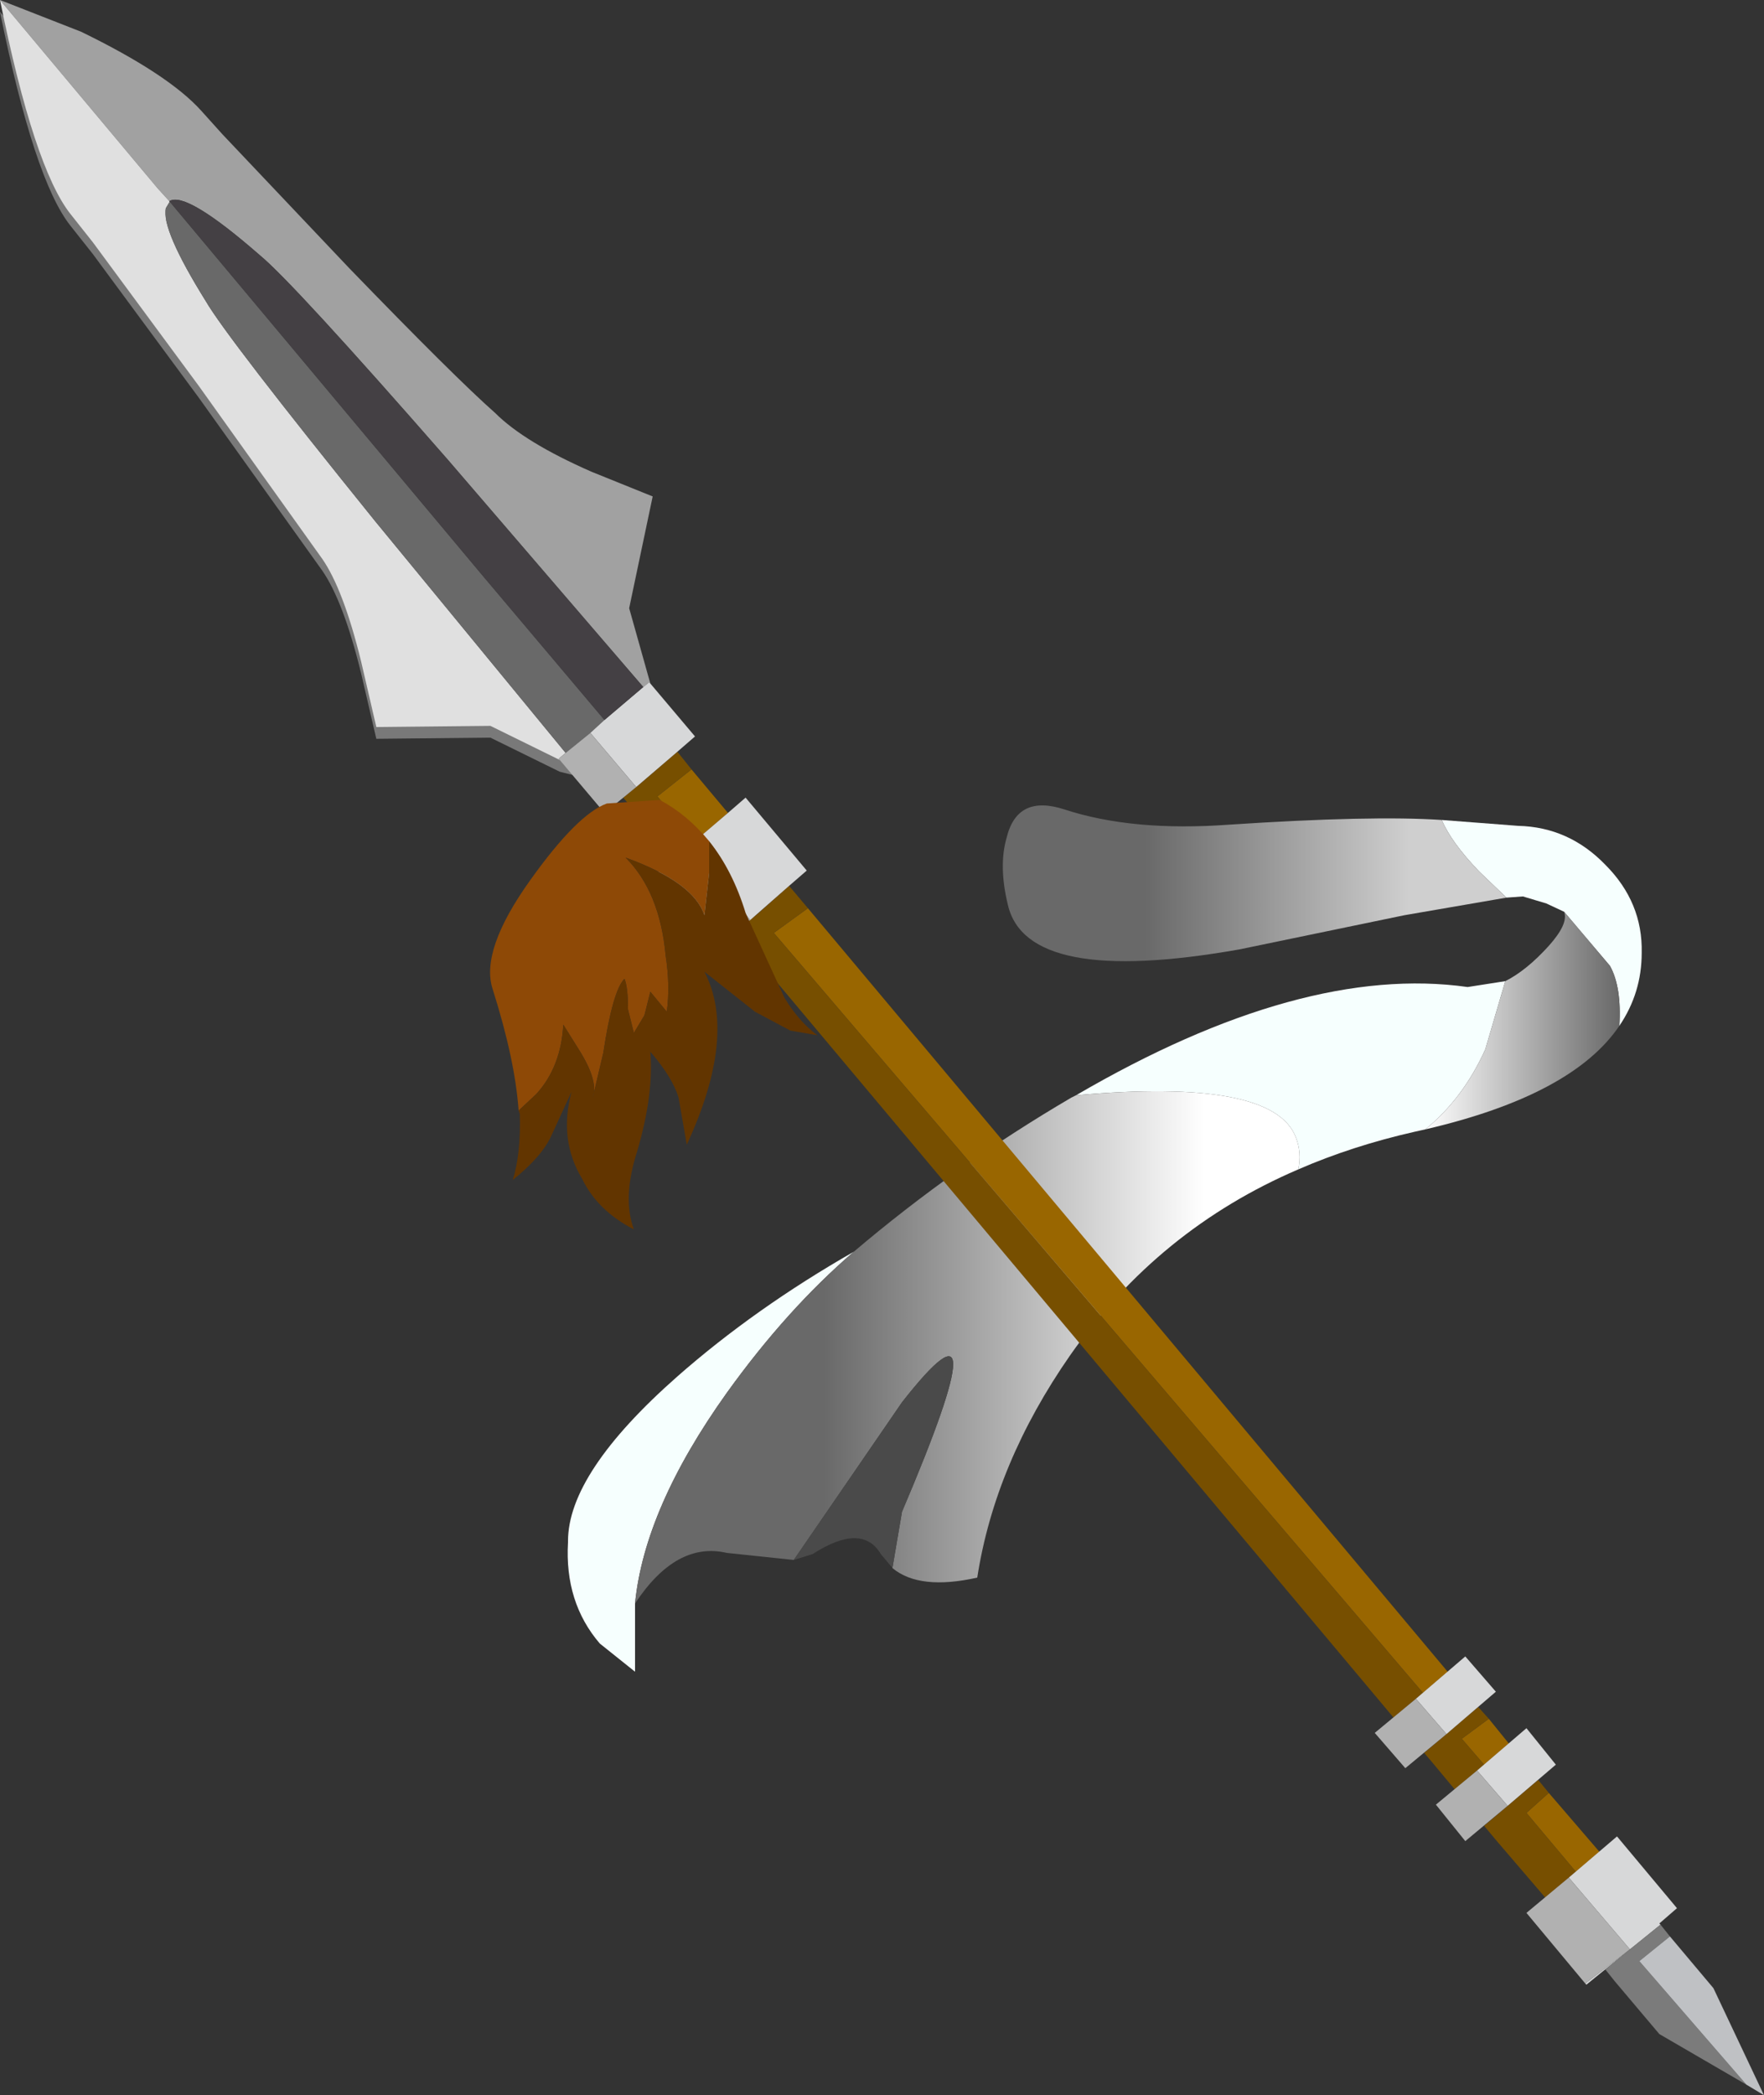 <svg xmlns="http://www.w3.org/2000/svg" xmlns:ffdec="https://www.free-decompiler.com/flash" xmlns:xlink="http://www.w3.org/1999/xlink" ffdec:objectType="frame" width="75" height="89.05"><rect width="100%" height="100%" fill="#333333" stroke="none"/><use ffdec:characterId="1" xlink:href="#a" width="75" height="89.05"/><defs><linearGradient id="b" x1="-819.2" x2="819.2" gradientTransform="matrix(.005 0 0 .006 24.55 10.3)" gradientUnits="userSpaceOnUse" spreadMethod="pad"><stop offset="0" stop-color="#fff"/><stop offset="1" stop-color="#696969"/></linearGradient><linearGradient id="c" x1="-819.2" x2="819.2" gradientTransform="matrix(.017 0 0 .013 .95 24.2)" gradientUnits="userSpaceOnUse" spreadMethod="pad"><stop offset=".282" stop-color="#696969"/><stop offset=".863" stop-color="#fff"/></linearGradient><linearGradient id="d" x1="-819.2" x2="819.2" gradientTransform="matrix(.013 0 0 .004 13.2 4.5)" gradientUnits="userSpaceOnUse" spreadMethod="pad"><stop offset=".282" stop-color="#696969"/><stop offset=".808" stop-color="#cfcfcf"/></linearGradient><g id="a" fill-rule="evenodd"><path fill="#f6fffe" d="m66.5 38.75-.75-.35-1-.3-.7.05-1.15-1.1q-1.2-1.25-1.6-2.2l3.25.25q2.15.05 3.7 1.65 1.6 1.6 1.55 3.75 0 1.7-.95 3.1.1-1.65-.4-2.55zM64 41.7l-.85 2.9q-.95 2.1-2.55 3.4l-.45.1q-2.65.6-4.95 1.6.15-.7-.1-1.35-.95-2.55-9.35-1.8 9.6-5.6 16.65-4.6zM27 68.15v2.9l-1.5-1.2q-1.5-1.75-1.35-4.3v-.05q0-2.9 4.65-7 3.3-2.9 7.5-5.3-2.85 2.45-5.4 6-3.5 4.9-3.9 8.95"/><path fill="url(#b)" d="M26.35 5.7 28.3 8q.5.9.4 2.55-2 2.95-8.25 4.4 1.6-1.3 2.55-3.4l.85-2.9q.9-.45 1.85-1.5.85-.95.65-1.45" transform="translate(40.15 33.05)"/><path fill="url(#c)" d="M-3.85 20.15Q.45 16.5 5.4 13.6l.2-.1q8.4-.75 9.35 1.8.25.65.1 1.35-5.95 2.55-9.7 7.9-3.2 4.6-3.95 9.45-2.45.55-3.6-.4v-.05l.4-2.35q4.35-10.2 0-4.65l-4.6 6.7-2.85-.3q-2.15-.5-3.9 2.15.4-4.05 3.9-8.95 2.55-3.55 5.4-6" transform="translate(40.15 33.05)"/><path fill="#4a4a4a" d="m37.95 66.65-.5-.6q-.8-1.35-2.9 0l-.8.25 4.6-6.7q4.35-5.55 0 4.65l-.4 2.35z"/><path fill="url(#d)" d="M21.15 1.8q.4.95 1.6 2.2l1.15 1.1-4.35.75-7 1.45Q3.5 8.9 2.7 5.4q-.4-1.65-.05-2.85Q3.1.7 5.1 1.35q2.9.95 7 .65 6.05-.4 9.05-.2" transform="translate(40.15 33.05)"/><path fill="#797979" d="M7.2 9.05v.05l-.15.25q-.2.9 1.7 3.95.9 1.55 7.2 9.35l8.1 9.85.75.55-1-.25-2.95-1.45-4.85.05-.65-2.8q-.75-3.05-1.65-4.35L8.45 16.9l-4.5-6.1L3 9.6Q1.45 7.65 0 .5l6.7 8z"/><path fill="#960" d="m29.55 35.75-1.6-1.9 1.45-1.15 1.55 1.85zm30.95 36.2-27.6-32.3 1.45-1.05 27.2 32.45zM63.1 75l-.95-1.1 1.15-.85.85 1.05zm3.9 4.55-2.1-2.5.95-.85L68 78.7z"/><path fill="#774f00" d="m29.55 35.75-.9.75-2.15-2.6.85-.7 1.45-1.25.6.75-1.45 1.15zm30.95 36.2L59.25 73 31.9 40.4l-.65-.8.95-.75 1.35-1.2.8.95-1.45 1.05zM63.1 75l-1.25 1.05-1-1.2-.3-.35 2.3-1.95.45.5-1.15.85zm3.9 4.55-1.3 1.1-2.1-2.45-.5-.6 2.3-1.95.45.55-.95.85z"/><path fill="#a1a1a1" d="M7.2 8.55 6.7 8 0 0l3.45 1.35q3.7 1.8 5.1 3.35l.9 1 5.4 5.7q4.5 4.65 6.2 6.15 1.25 1.25 4.1 2.5l2.6 1.05-1 4.75.9 3.2-.05-.05-.25.2-8.3-9.65q-6.6-7.55-8-8.7Q7.9 8.1 7.2 8.55"/><path fill="#e0e0e0" d="m0 0 6.7 8 .5.55v.05l-.15.25q-.2.9 1.7 3.95.9 1.55 7.2 9.35l8.1 9.85-.3.25.05.05-2.95-1.45-4.85.05-.65-2.8q-.75-3.05-1.65-4.35L8.45 16.4l-4.5-6.1L3 9.1Q1.45 7.15 0 0"/><path fill="#696969" d="m24.05 32-8.1-9.85q-6.3-7.8-7.2-9.35-1.9-3.05-1.7-3.95l.15-.25v-.05L20.55 24.5l5.15 6.1-.6.55z"/><path fill="#d7d8d9" d="m27.35 29.2.25-.2.05.05 1.9 2.25-.75.65-1.75 1.5-1.95-2.3.6-.55zm1.9 6.8 1.7-1.45.75-.65 2.6 3.1-.75.65-1.65 1.45zM60.2 72.2l2.1-1.8 1.3 1.5-2.1 1.8zm2.6 3.05 2.1-1.8L66.15 75l-2.05 1.75zm3.9 4.55 2.05-1.75 2.55 3.05-.75.65.05.05-1.3 1.05-1.05.85-.8.65-.05-.05 1.9-1.45z"/><path fill="#444044" d="M7.2 8.55q.7-.45 3.85 2.3 1.4 1.15 8 8.7l8.3 9.65-1.65 1.4-5.15-6.1z"/><path fill="#b1b1b1" d="m23.8 32.3-.05-.05.3-.25 1.05-.85 1.95 2.3-.55.45-.8.65zm8.1 6.8-.65.5-.8.65-2.6-3.1.8-.65.6-.5zm29.6 34.6-1.75 1.45-1.3-1.5 1.75-1.45zm2.6 3.05-1.8 1.5-1.25-1.55 1.75-1.45zm3.3 7.55-2.5-3 1.8-1.5 2.6 3.05z"/><path fill="#7b7b7b" d="m70.6 81.8.4.5-1.3 1.05 4.55 5.25-3.7-2.15-1.9-2.25-.4-.5 1.05-.85z"/><path fill="#bfc1c4" d="m71 82.3 1.85 2.2L75 89.05l-.75-.45-4.55-5.25z"/><path fill="#8e4906" d="M22.05 47.2q-.15-2.15-1.1-5.15-.55-1.65 1.6-4.65 2-2.8 3.25-3.25l2.25-.15q1.15.6 2.1 1.75v1.35l-.2 1.8q-.45-1.4-3.35-2.45 1.45 1.45 1.7 4.15.2 1.3.05 2.4l-.7-.85-.25 1-.45.75-.25-1q0-.95-.15-1.3-.5.5-.9 3.15l-.45 1.9q.25-.65-.5-1.9l-.75-1.2q-.1 1.8-1.15 2.95z"/><path fill="#623500" d="M30.15 35.75q1 1.25 1.55 3.05l1.65 3.6q.6 1 1.4 1.6l-1.15-.2-1.5-.8-2.15-1.7q1.4 2.7-.75 7.35l-.35-2q-.25-.85-1.2-1.95.15 1.8-.55 4.2-.65 2-.15 3.35-1.55-.8-2.2-2.15-1-1.65-.45-3.7l-.85 1.85q-.4.9-1.65 1.9.35-1.1.3-2.8l-.05-.15.75-.7q1.05-1.15 1.15-2.95l.75 1.2q.75 1.25.5 1.9l.45-1.9q.4-2.65.9-3.15.15.35.15 1.3l.25 1 .45-.75.25-1 .7.85q.15-1.1-.05-2.4-.25-2.7-1.7-4.15 2.9 1.05 3.35 2.45l.2-1.8z"/></g></defs></svg>